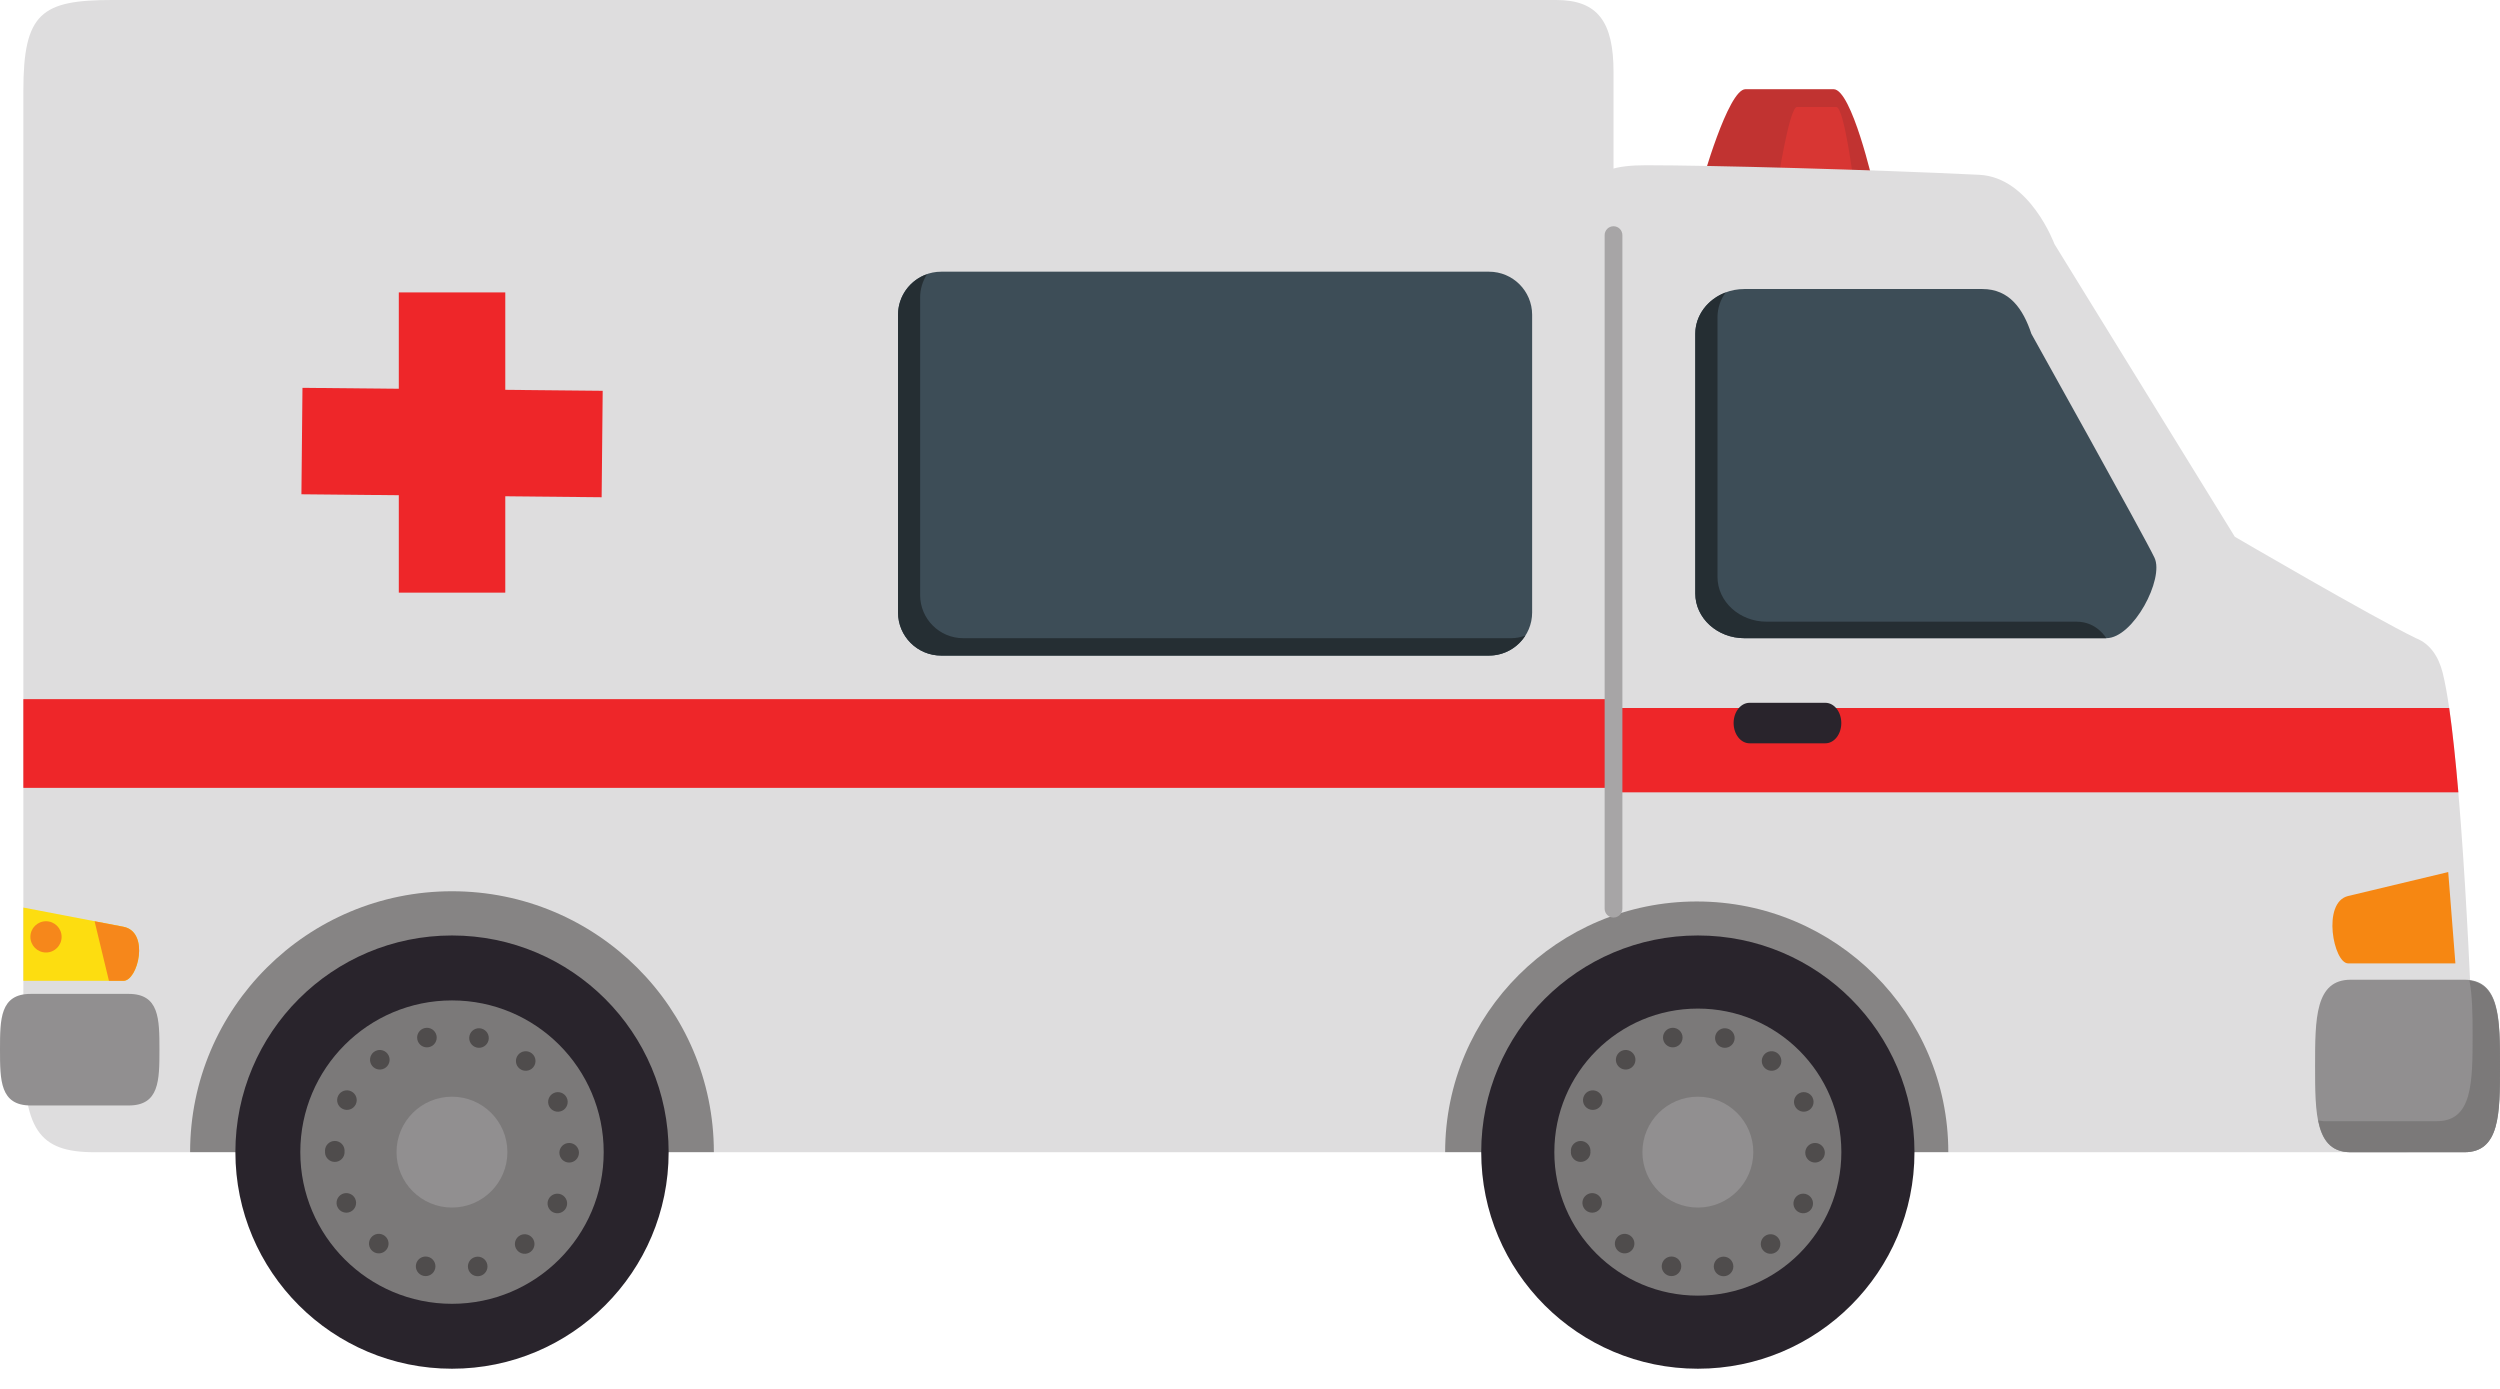 <svg width="90" height="50" viewBox="0 0 90 50" fill="none" xmlns="http://www.w3.org/2000/svg">
<path d="M67.444 6.646H61.252C61.252 6.646 62.207 3.211 62.837 3.211C63.469 3.211 65.356 3.211 66.009 3.211C66.664 3.211 67.444 6.646 67.444 6.646Z" fill="#C13331"/>
<path d="M66.743 6.646H63.985C63.985 6.646 64.411 3.851 64.693 3.851C64.973 3.851 65.814 3.851 66.105 3.851C66.397 3.851 66.743 6.646 66.743 6.646Z" fill="#D83633"/>
<path d="M86.55 41.48H58.357C57.211 41.48 56.592 40.756 56.592 38.862C56.592 38.862 56.592 13.48 56.592 10.073C56.592 6.665 57.1 5.949 59.256 5.949C61.575 5.949 67.364 6.105 71.256 6.293C73.078 6.383 73.958 8.783 73.958 8.783L80.453 19.323C80.453 19.323 85.365 22.192 86.974 22.975C87.478 23.174 87.784 23.625 87.934 24.21C88.648 27.039 89.013 37.43 89.013 37.43C89.013 37.43 89.107 41.48 86.55 41.48Z" fill="#DEDDDE"/>
<path d="M88.501 28.523C88.403 27.394 88.294 26.338 88.171 25.489H56.592V28.523H88.501Z" fill="#EE2629"/>
<path d="M56.022 0C48.467 0 11.598 0 4.042 0C1.491 0 0.841 0.464 0.841 3.274C0.841 7.016 0.841 36.106 0.841 37.638C0.841 40.647 1.361 41.48 3.406 41.48C5.451 41.48 20.9 41.48 20.9 41.48H56.269C57.45 41.48 58.087 40.684 58.087 38.603C58.087 38.603 58.087 6.341 58.087 2.597C58.087 0.79 57.525 0 56.022 0Z" fill="#DEDDDE"/>
<path d="M58.087 28.363V25.169H0.841V28.363H58.087Z" fill="#EE2629"/>
<path d="M25.699 41.476C25.699 36.29 21.478 32.085 16.272 32.085C11.065 32.085 6.844 36.29 6.844 41.476H25.699Z" fill="#868484"/>
<path d="M8.474 41.476C8.474 45.784 11.965 49.274 16.272 49.274C20.579 49.274 24.071 45.784 24.071 41.476C24.071 37.169 20.579 33.677 16.272 33.677C11.965 33.677 8.474 37.169 8.474 41.476Z" fill="#29242C"/>
<path d="M10.811 41.476C10.811 44.492 13.257 46.937 16.272 46.937C19.287 46.937 21.733 44.492 21.733 41.476C21.733 38.461 19.287 36.015 16.272 36.015C13.257 36.015 10.811 38.461 10.811 41.476Z" fill="#7B7979"/>
<path d="M12.151 43.457C12.235 43.632 12.445 43.706 12.621 43.622C12.796 43.537 12.869 43.327 12.785 43.151H12.786C12.701 42.976 12.49 42.902 12.315 42.986C12.14 43.071 12.066 43.282 12.15 43.457H12.151ZM13.416 45.045C13.568 45.167 13.79 45.142 13.911 44.99C14.033 44.839 14.008 44.617 13.856 44.495C13.704 44.374 13.482 44.398 13.361 44.55C13.239 44.702 13.264 44.923 13.416 45.045ZM15.244 45.931C15.434 45.974 15.623 45.856 15.667 45.666C15.71 45.477 15.592 45.287 15.403 45.244H15.402C15.212 45.2 15.023 45.318 14.979 45.508C14.936 45.698 15.055 45.887 15.245 45.931H15.244ZM17.275 45.936C17.464 45.894 17.584 45.705 17.541 45.515C17.499 45.325 17.31 45.205 17.12 45.249H17.121C16.93 45.291 16.811 45.479 16.853 45.669C16.896 45.859 17.084 45.978 17.274 45.936H17.275ZM19.108 45.061C19.26 44.94 19.286 44.718 19.166 44.566C19.044 44.413 18.823 44.387 18.671 44.508H18.67C18.517 44.63 18.491 44.85 18.613 45.003C18.733 45.156 18.955 45.182 19.108 45.061H19.108ZM20.381 43.479C20.467 43.305 20.394 43.094 20.22 43.008C20.045 42.923 19.834 42.995 19.748 43.17H19.748C19.662 43.345 19.735 43.556 19.91 43.642C20.085 43.727 20.296 43.655 20.382 43.479H20.381ZM20.843 41.501C20.844 41.306 20.686 41.148 20.492 41.147C20.297 41.146 20.138 41.303 20.137 41.498H20.138C20.137 41.692 20.294 41.851 20.488 41.852C20.683 41.853 20.841 41.696 20.842 41.501H20.843ZM20.403 39.518C20.32 39.343 20.11 39.267 19.933 39.351C19.758 39.434 19.683 39.645 19.767 39.821C19.85 39.997 20.06 40.071 20.236 39.988C20.412 39.905 20.486 39.694 20.403 39.518ZM19.148 37.923C18.996 37.8 18.774 37.824 18.652 37.975C18.53 38.126 18.553 38.348 18.704 38.47H18.704C18.855 38.592 19.077 38.569 19.2 38.419C19.322 38.267 19.299 38.045 19.148 37.923H19.148ZM17.325 37.026C17.135 36.981 16.945 37.098 16.901 37.288C16.856 37.478 16.973 37.667 17.163 37.712H17.163C17.353 37.756 17.542 37.639 17.587 37.449C17.631 37.26 17.514 37.071 17.324 37.026H17.325ZM15.295 37.009C15.104 37.05 14.984 37.238 15.025 37.428C15.067 37.618 15.254 37.739 15.445 37.697C15.635 37.656 15.755 37.468 15.714 37.278C15.672 37.088 15.485 36.967 15.295 37.009ZM13.456 37.873C13.303 37.994 13.276 38.215 13.396 38.369C13.516 38.522 13.738 38.549 13.891 38.429H13.891C14.044 38.309 14.071 38.087 13.951 37.934C13.831 37.781 13.61 37.754 13.457 37.873H13.456ZM12.174 39.447C12.087 39.622 12.158 39.834 12.333 39.919C12.507 40.006 12.719 39.935 12.805 39.761C12.892 39.586 12.82 39.375 12.646 39.289C12.472 39.202 12.26 39.273 12.174 39.447ZM11.7 41.423C11.698 41.617 11.854 41.777 12.049 41.779C12.243 41.781 12.403 41.625 12.405 41.431H12.405C12.407 41.236 12.252 41.076 12.057 41.074C11.862 41.072 11.702 41.228 11.7 41.423H11.7ZM11.7 41.476C11.7 41.671 11.858 41.829 12.053 41.829C12.247 41.829 12.405 41.671 12.405 41.476H12.405C12.405 41.282 12.247 41.124 12.053 41.124C11.858 41.124 11.7 41.282 11.7 41.476" fill="#4F4C4C"/>
<path d="M14.275 41.476C14.275 42.577 15.169 43.472 16.271 43.472C17.374 43.472 18.266 42.577 18.266 41.476C18.266 40.373 17.374 39.481 16.271 39.481C15.169 39.481 14.275 40.373 14.275 41.476Z" fill="#918F90"/>
<path d="M70.139 41.476C70.139 36.493 66.084 32.453 61.083 32.453C56.081 32.453 52.025 36.493 52.025 41.476H70.139Z" fill="#868484"/>
<path d="M53.324 41.476C53.324 45.784 56.816 49.274 61.123 49.274C65.429 49.274 68.921 45.784 68.921 41.476C68.921 37.169 65.429 33.677 61.123 33.677C56.816 33.677 53.324 37.169 53.324 41.476Z" fill="#29242C"/>
<path d="M55.956 41.476C55.956 44.33 58.269 46.643 61.123 46.643C63.976 46.643 66.289 44.33 66.289 41.476C66.289 38.623 63.976 36.309 61.123 36.309C58.269 36.309 55.956 38.623 55.956 41.476Z" fill="#7B7979"/>
<path d="M57.002 43.457C57.086 43.633 57.297 43.706 57.472 43.622C57.647 43.537 57.72 43.327 57.636 43.151H57.637C57.552 42.976 57.341 42.902 57.166 42.987C56.991 43.071 56.917 43.282 57.002 43.457H57.002ZM58.267 45.045C58.419 45.167 58.64 45.142 58.762 44.99C58.883 44.839 58.859 44.617 58.707 44.496C58.555 44.374 58.333 44.398 58.212 44.551C58.09 44.703 58.115 44.925 58.267 45.045ZM60.096 45.931C60.285 45.974 60.474 45.856 60.517 45.665C60.561 45.476 60.442 45.287 60.253 45.244C60.063 45.2 59.874 45.318 59.831 45.508C59.787 45.698 59.905 45.887 60.095 45.931H60.096ZM62.126 45.936C62.316 45.894 62.435 45.705 62.392 45.515C62.35 45.325 62.162 45.205 61.971 45.248H61.972C61.782 45.29 61.662 45.479 61.705 45.669C61.747 45.859 61.935 45.978 62.125 45.936H62.126ZM63.959 45.061C64.112 44.94 64.138 44.718 64.017 44.566C63.895 44.413 63.674 44.387 63.522 44.508C63.369 44.629 63.343 44.85 63.464 45.003C63.585 45.156 63.806 45.182 63.959 45.061ZM65.233 43.479C65.319 43.305 65.245 43.094 65.071 43.008C64.896 42.922 64.685 42.995 64.6 43.17H64.6C64.514 43.345 64.587 43.556 64.762 43.642C64.936 43.727 65.148 43.654 65.234 43.479H65.233ZM65.695 41.501C65.695 41.306 65.538 41.147 65.343 41.147C65.149 41.145 64.99 41.303 64.989 41.498H64.99C64.988 41.692 65.145 41.85 65.34 41.852C65.534 41.852 65.693 41.696 65.694 41.501H65.695ZM65.255 39.517C65.171 39.342 64.961 39.267 64.785 39.351C64.609 39.434 64.534 39.644 64.618 39.821H64.618C64.702 39.996 64.912 40.071 65.087 39.987C65.263 39.904 65.338 39.694 65.254 39.517H65.255ZM63.998 37.922C63.847 37.799 63.625 37.823 63.503 37.974C63.38 38.126 63.404 38.348 63.556 38.47H63.555C63.706 38.592 63.928 38.569 64.05 38.418C64.173 38.267 64.15 38.045 63.998 37.922ZM62.176 37.026C61.985 36.981 61.797 37.098 61.752 37.288C61.707 37.478 61.824 37.667 62.014 37.712H62.014C62.203 37.757 62.393 37.64 62.438 37.45C62.483 37.26 62.365 37.071 62.176 37.026ZM60.145 37.009C59.954 37.05 59.835 37.239 59.876 37.428C59.917 37.618 60.105 37.739 60.296 37.697H60.295C60.485 37.656 60.605 37.468 60.565 37.278C60.523 37.088 60.336 36.967 60.145 37.009ZM58.307 37.874C58.154 37.994 58.127 38.215 58.246 38.368C58.366 38.522 58.588 38.549 58.741 38.429H58.741C58.894 38.309 58.921 38.087 58.801 37.934C58.681 37.78 58.46 37.754 58.306 37.874H58.307ZM57.025 39.448C56.938 39.623 57.009 39.834 57.183 39.92C57.358 40.007 57.569 39.935 57.656 39.761C57.742 39.587 57.671 39.375 57.497 39.289C57.322 39.203 57.11 39.273 57.025 39.448ZM56.552 41.424C56.549 41.618 56.705 41.778 56.9 41.78C57.094 41.782 57.254 41.626 57.256 41.432H57.257C57.258 41.237 57.102 41.077 56.907 41.075C56.713 41.073 56.553 41.228 56.551 41.424H56.552ZM56.551 41.476C56.551 41.671 56.709 41.829 56.904 41.829C57.098 41.829 57.257 41.671 57.257 41.476H57.256C57.256 41.282 57.098 41.124 56.904 41.124C56.709 41.124 56.552 41.282 56.552 41.476" fill="#4F4C4C"/>
<path d="M59.127 41.476C59.127 42.577 60.021 43.472 61.123 43.472C62.224 43.472 63.119 42.577 63.119 41.476C63.119 40.373 62.224 39.481 61.123 39.481C60.021 39.481 59.127 40.373 59.127 41.476Z" fill="#918F90"/>
<path d="M77.562 20.079C77.919 20.834 76.8 22.975 75.825 22.975H62.798C61.822 22.975 61.03 22.254 61.03 21.364V12.018C61.03 11.127 61.822 10.405 62.798 10.405H71.365C72.341 10.405 72.833 11.123 73.13 12.018C73.13 12.018 77.207 19.325 77.562 20.079Z" fill="#3D4D57"/>
<path d="M74.755 22.38H63.596C62.621 22.38 61.83 21.657 61.83 20.768V11.419C61.83 11.09 61.939 10.782 62.126 10.527C61.483 10.769 61.03 11.345 61.03 12.018V21.364C61.03 22.254 61.822 22.975 62.798 22.975H75.825C75.825 22.975 75.493 22.38 74.755 22.38Z" fill="#252E33"/>
<path d="M66.287 26.03C66.287 26.433 66.031 26.759 65.714 26.759H62.984C62.667 26.759 62.41 26.433 62.41 26.03C62.41 25.628 62.667 25.301 62.984 25.301H65.714C66.031 25.301 66.287 25.628 66.287 26.03Z" fill="#29242C"/>
<path d="M90 38.374C90 40.09 89.996 41.48 88.717 41.48H84.626C83.347 41.48 83.343 40.09 83.343 38.374C83.343 36.662 83.347 35.27 84.626 35.27H88.717C89.996 35.27 90 36.662 90 38.374Z" fill="#918F90"/>
<path d="M88.717 41.48H84.625C84.622 41.48 84.62 41.48 84.616 41.48C84.616 41.48 84.616 41.48 84.615 41.48C84.613 41.48 84.611 41.48 84.609 41.48C84.608 41.48 84.608 41.48 84.607 41.48C83.898 41.472 83.594 41.022 83.456 40.335L83.639 40.362H87.73C89.008 40.362 89.014 38.971 89.014 37.257C89.014 36.509 89.005 35.834 88.899 35.297C89.982 35.437 90 36.755 90 38.374C90 40.09 89.995 41.48 88.717 41.48Z" fill="#7B7979"/>
<path d="M88.394 34.682C88.394 34.682 85.059 34.682 84.533 34.682C84.008 34.682 83.578 32.484 84.533 32.256C85.488 32.028 88.136 31.394 88.136 31.394L88.394 34.682Z" fill="#F68712"/>
<path d="M5.74 37.788C5.74 38.898 5.735 39.797 4.633 39.797H1.106C0.003 39.797 0 38.898 0 37.788C0 36.68 0.003 35.78 1.106 35.78H4.633C5.735 35.78 5.74 36.68 5.74 37.788Z" fill="#918F90"/>
<path d="M0.841 35.31C0.841 35.31 3.918 35.31 4.443 35.31C4.967 35.31 5.398 33.547 4.443 33.363C3.487 33.181 0.841 32.672 0.841 32.672V35.31Z" fill="#FDDD10"/>
<path d="M3.405 33.165C3.816 33.244 4.189 33.315 4.443 33.363C5.398 33.547 4.967 35.31 4.443 35.31H3.922L3.405 33.165Z" fill="#F6871B"/>
<path d="M1.094 33.727C1.094 34.038 1.346 34.29 1.656 34.29C1.967 34.29 2.218 34.038 2.218 33.727C2.218 33.417 1.967 33.165 1.656 33.165C1.346 33.165 1.094 33.417 1.094 33.727Z" fill="#F6871B"/>
<path d="M58.406 32.713V8.465C58.406 8.288 58.263 8.145 58.087 8.145C57.91 8.145 57.767 8.288 57.767 8.465V32.713C57.767 32.889 57.91 33.032 58.087 33.032C58.263 33.032 58.406 32.889 58.406 32.713Z" fill="#A7A5A6"/>
<path d="M55.157 22.049C55.157 22.906 54.461 23.601 53.604 23.601H33.883C33.024 23.601 32.329 22.906 32.329 22.049V11.334C32.329 10.475 33.024 9.781 33.883 9.781H53.604C54.461 9.781 55.157 10.475 55.157 11.334V22.049Z" fill="#3D4D57"/>
<path d="M54.4 22.975H34.678C33.82 22.975 33.125 22.28 33.125 21.423V10.709C33.125 10.4 33.217 10.115 33.372 9.873C32.766 10.085 32.329 10.655 32.329 11.334V22.049C32.329 22.906 33.024 23.601 33.883 23.601H53.604C54.154 23.601 54.634 23.314 54.911 22.882C54.75 22.94 54.579 22.975 54.4 22.975Z" fill="#252E33"/>
<path d="M18.19 21.335H14.357V10.527H18.19V21.335Z" fill="#EE2629"/>
<path d="M10.851 17.794L10.889 13.962L21.697 14.069L21.659 17.901L10.851 17.794Z" fill="#EE2629"/>
</svg>

